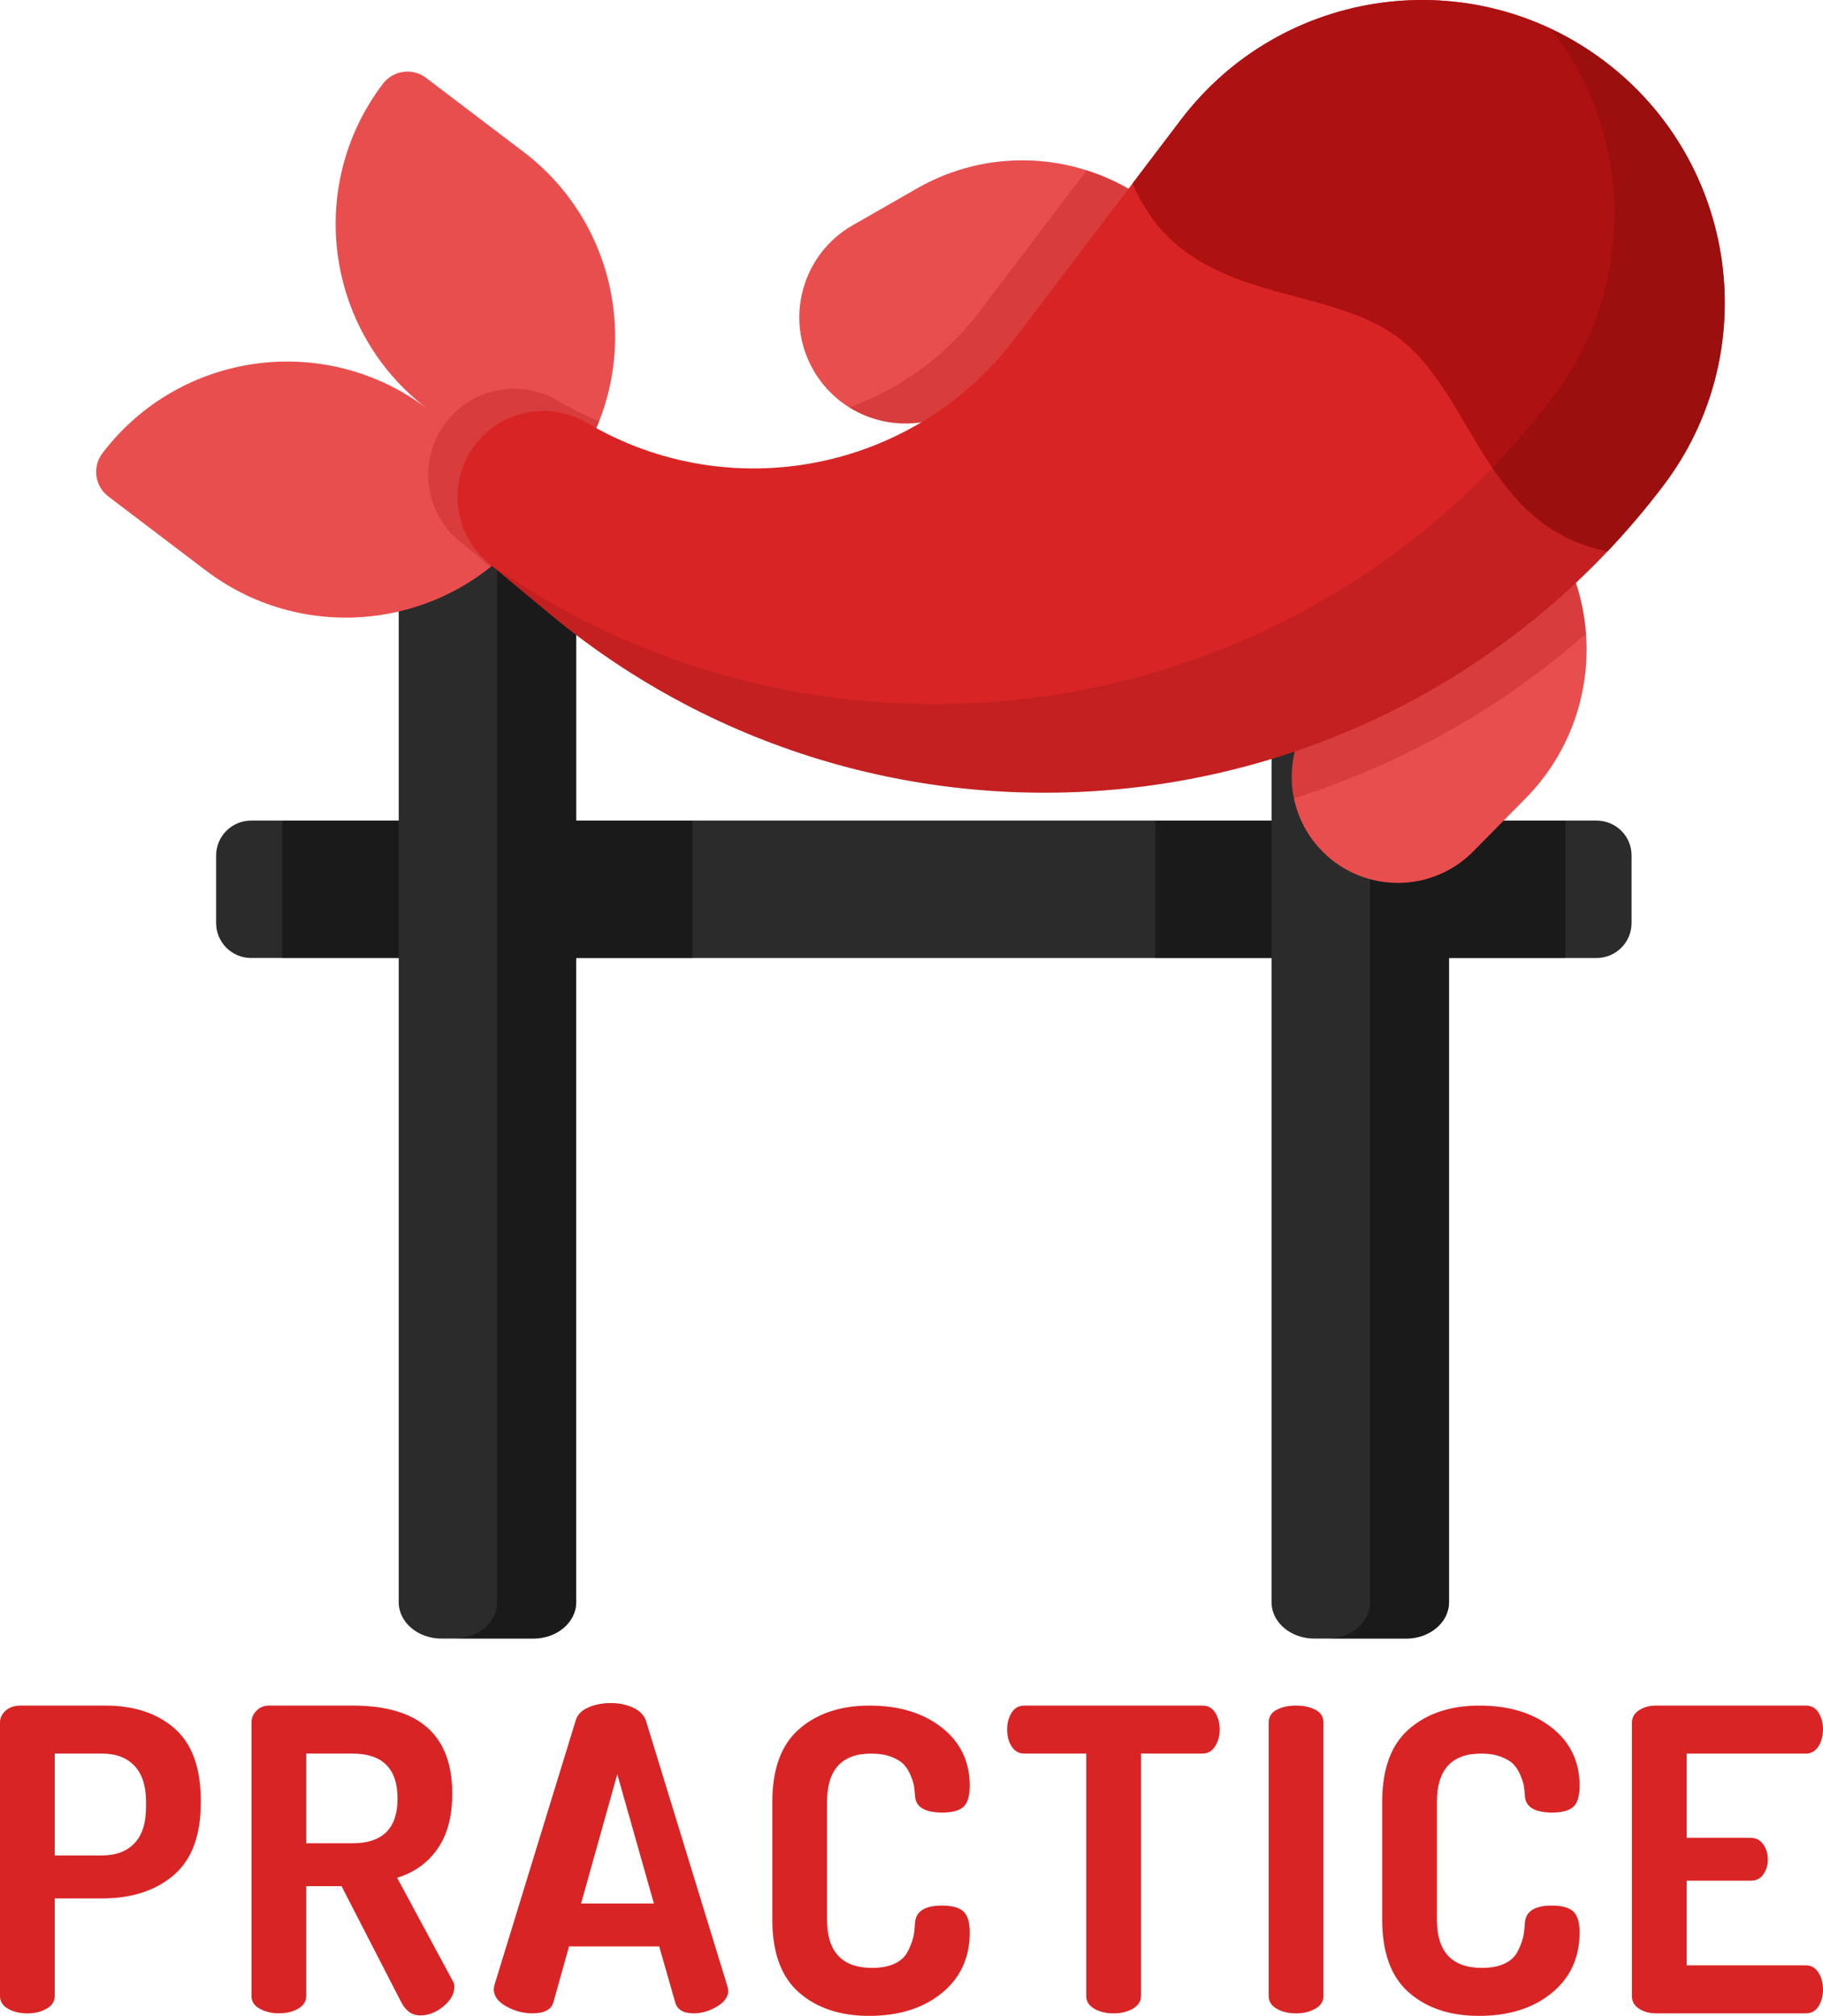 <?xml version="1.0" encoding="utf-8"?>
<!-- Generator: Adobe Illustrator 15.0.0, SVG Export Plug-In . SVG Version: 6.00 Build 0)  -->
<!DOCTYPE svg PUBLIC "-//W3C//DTD SVG 1.1//EN" "http://www.w3.org/Graphics/SVG/1.1/DTD/svg11.dtd">
<svg version="1.1" id="Capa_1" xmlns="http://www.w3.org/2000/svg" xmlns:xlink="http://www.w3.org/1999/xlink" x="0px" y="0px"
	 width="181.902px" height="201.1px" viewBox="0 0 181.902 201.1" enable-background="new 0 0 181.902 201.1" xml:space="preserve">
<g>
	<g>
		<g>
			<path fill="#2B2B2B" d="M159.319,81.863h-14.725V55.009h-17.715v26.854H57.496V41.84H39.784v40.022H25.056
				c-1.928,0-3.491,1.563-3.491,3.49v6.722c0,1.931,1.563,3.492,3.491,3.492h14.728v64.267c0,2.006,1.916,3.629,4.275,3.629h9.157
				c2.363,0,4.278-1.623,4.278-3.629V95.567h69.382v64.266c0,2.006,1.916,3.629,4.275,3.629h9.156c2.365,0,4.277-1.623,4.277-3.629
				V95.567h14.727c1.93,0,3.49-1.563,3.49-3.491v-6.722C162.811,83.427,161.248,81.863,159.319,81.863z"/>
			<rect x="28.178" y="81.865" opacity="0.4" enable-background="new    " width="11.606" height="13.705"/>
			<rect x="115.272" y="81.865" opacity="0.4" enable-background="new    " width="11.607" height="13.705"/>
			<path opacity="0.4" enable-background="new    " d="M69.101,81.865H57.495v-0.001l0,0V41.841h-7.889v33.397l0,0v84.594
				c0,2.002-1.909,3.625-4.268,3.629h7.877c2.363,0,4.278-1.623,4.278-3.629V95.569h11.605V81.865H69.101z"/>
			<path opacity="0.4" enable-background="new    " d="M156.201,81.865h-11.6l-8.01-0.001h0.123v77.97
				c0,2.002-1.91,3.623-4.271,3.629h7.879c2.363,0,4.275-1.624,4.275-3.629V95.569h11.6L156.201,81.865L156.201,81.865z"/>
		</g>
		<g>
			<g>
				<path fill="#E94E4E" d="M152.014,49.725L152.014,49.725c8.32,8.213,8.408,21.618,0.193,29.938l-5.193,5.263
					c-4.105,4.162-10.811,4.206-14.971,0.098l0,0c-4.162-4.106-4.205-10.809-0.1-14.969L152.014,49.725z"/>
				<path fill="#E94E4E" d="M120.391,26.647L120.391,26.647c-5.813-10.146-18.746-13.66-28.891-7.849l-6.418,3.675
					c-5.072,2.905-6.83,9.374-3.924,14.446l0,0c2.904,5.072,9.372,6.83,14.446,3.924L120.391,26.647z"/>
				<path fill="#E94E4E" d="M10.221,45.215L10.221,45.215c-1.027,1.353-0.764,3.282,0.589,4.31l9.714,7.375
					c10.18,7.729,24.692,5.742,32.422-4.436l3.721-4.899c7.728-10.178,5.742-24.692-4.437-32.421l-9.715-7.375
					c-1.354-1.027-3.283-0.763-4.31,0.59l0,0c-7.729,10.18-5.741,24.693,4.436,32.422C32.465,33.052,17.95,35.037,10.221,45.215z"/>
			</g>
			<g>
				<path opacity="0.3" fill="#AD1111" enable-background="new    " d="M45.821,53.951l3.138,2.606
					c1.461-1.168,2.805-2.534,3.987-4.091l3.72-4.899c1.318-1.737,2.35-3.604,3.109-5.54c-1.399-0.581-2.774-1.266-4.113-2.056
					c-3.747-2.211-8.56-1.266-11.188,2.199l0,0C41.697,45.823,42.292,51.016,45.821,53.951z"/>
				<path opacity="0.3" fill="#AD1111" enable-background="new    " d="M95.604,40.844l24.787-14.196l0,0
					c-2.744-4.793-7.082-8.104-11.961-9.652l-10.729,14.13c-3.428,4.509-7.972,7.718-12.978,9.507
					C87.927,42.632,92.098,42.852,95.604,40.844z"/>
				<path opacity="0.3" fill="#AD1111" enable-background="new    " d="M129.115,79.635c10.563-3.348,20.516-8.854,29.137-16.415
					c-0.365-4.927-2.441-9.75-6.234-13.494l-20.064,20.331C129.365,72.67,128.426,76.288,129.115,79.635z"/>
			</g>
			<path fill="#D92425" d="M117.836,11.941l-16.602,21.867c-10.032,13.21-28.365,16.813-42.65,8.383l0,0
				c-3.747-2.212-8.558-1.266-11.188,2.199l0,0c-2.774,3.656-2.181,8.848,1.351,11.781l6.048,5.025
				C88.709,89.38,139.278,83.592,165.949,48.47l0,0c10.086-13.285,7.492-32.233-5.791-42.32
				C146.873-3.938,127.926-1.345,117.836,11.941z"/>
			<path fill="#AD1111" d="M139.596,33.733c7.406,5.623,8.549,18.853,20.803,21.269c1.945-2.052,3.799-4.227,5.551-6.53l0,0
				c10.086-13.285,7.492-32.233-5.789-42.32c-13.285-10.088-32.234-7.497-42.322,5.79l-4.83,6.36
				C118.305,30.723,131.953,27.932,139.596,33.733z"/>
			<path opacity="0.1" enable-background="new    " d="M48.649,56.089c0.033,0.026,0.063,0.056,0.098,0.083l6.048,5.025
				C88.71,89.38,139.278,83.592,165.949,48.47l0,0c10.088-13.285,7.492-32.233-5.791-42.319c-1.709-1.299-3.516-2.383-5.383-3.266
				c8.156,10.538,8.605,25.622,0.158,36.742l0,0C129.52,73.103,82.381,79.931,48.649,56.089z"/>
		</g>
	</g>
	<g>
		<path fill="#D92425" d="M0,199.126v-27.302c0-0.446,0.188-0.84,0.565-1.176s0.875-0.504,1.491-0.504h8.442
			c2.883,0,5.191,0.764,6.93,2.289c1.735,1.525,2.604,3.913,2.604,7.161v0.252c0,3.276-0.903,5.685-2.71,7.224
			c-1.807,1.541-4.193,2.313-7.16,2.313H5.46v9.743c0,0.532-0.273,0.953-0.819,1.261c-0.546,0.31-1.184,0.462-1.911,0.462
			c-0.756,0-1.398-0.152-1.932-0.462C0.265,200.079,0,199.658,0,199.126z M5.46,185.097h4.704c1.398,0,2.482-0.405,3.255-1.218
			c0.77-0.813,1.154-2.018,1.154-3.612v-0.504c0-1.596-0.386-2.8-1.154-3.611c-0.771-0.813-1.855-1.219-3.255-1.219H5.46V185.097z"
			/>
		<path fill="#D92425" d="M25.094,199.126v-27.302c0-0.446,0.168-0.84,0.504-1.176s0.756-0.504,1.26-0.504h8.316
			c6.636,0,9.954,2.928,9.954,8.778c0,2.296-0.498,4.146-1.491,5.544c-0.994,1.399-2.331,2.352-4.011,2.854l5.502,10.205
			c0.14,0.168,0.21,0.395,0.21,0.672c0,0.701-0.364,1.354-1.092,1.953c-0.729,0.604-1.498,0.903-2.312,0.903
			c-0.812,0-1.44-0.435-1.89-1.302l-5.964-11.592h-3.527v10.961c0,0.532-0.267,0.952-0.798,1.261
			c-0.532,0.31-1.176,0.462-1.932,0.462c-0.729,0-1.365-0.152-1.911-0.462C25.368,200.079,25.094,199.658,25.094,199.126z
			 M30.554,183.88h4.62c2.996,0,4.494-1.484,4.494-4.452c0-2.996-1.499-4.494-4.494-4.494h-4.62V183.88z"/>
		<path fill="#D92425" d="M49.267,198.424c0-0.062,0.028-0.21,0.084-0.449l8.114-26.416c0.168-0.529,0.581-0.938,1.239-1.229
			c0.657-0.291,1.405-0.438,2.247-0.438c0.84,0,1.596,0.161,2.269,0.483c0.672,0.321,1.092,0.774,1.26,1.362l8.105,26.418
			c0.056,0.227,0.084,0.364,0.084,0.423c0,0.614-0.378,1.146-1.134,1.596c-0.757,0.447-1.526,0.672-2.312,0.672
			c-1.036,0-1.651-0.363-1.849-1.092l-1.597-5.586h-8.998l-1.564,5.589c-0.222,0.726-0.915,1.089-2.082,1.089
			c-0.915,0-1.789-0.23-2.621-0.695C49.682,199.688,49.267,199.113,49.267,198.424z M57.982,189.885h7.265l-3.654-12.896
			L57.982,189.885z"/>
		<path fill="#D92425" d="M77.063,191.481v-11.718c0-3.305,0.896-5.732,2.688-7.287c1.791-1.554,4.13-2.331,7.014-2.331
			c2.94,0,5.34,0.729,7.204,2.186c1.861,1.457,2.793,3.389,2.793,5.797c0,1.035-0.211,1.742-0.631,2.121
			c-0.42,0.377-1.119,0.564-2.1,0.564c-1.793,0-2.703-0.573-2.73-1.722c-0.028-0.363-0.063-0.68-0.104-0.945
			c-0.042-0.266-0.153-0.615-0.337-1.05c-0.183-0.435-0.413-0.798-0.691-1.092c-0.28-0.294-0.7-0.546-1.26-0.757
			c-0.563-0.209-1.221-0.314-1.977-0.314c-2.938,0-4.41,1.609-4.41,4.83v11.718c0,3.223,1.498,4.83,4.494,4.83
			c0.896,0,1.646-0.14,2.247-0.42c0.604-0.278,1.036-0.679,1.302-1.196c0.269-0.519,0.448-0.979,0.548-1.387
			c0.099-0.404,0.159-0.902,0.188-1.491c0.083-1.146,0.98-1.722,2.689-1.722c0.979,0,1.686,0.188,2.121,0.566
			c0.434,0.379,0.65,1.086,0.65,2.12c0,2.521-0.932,4.535-2.793,6.05c-1.863,1.512-4.28,2.268-7.248,2.268
			c-2.884,0-5.215-0.777-6.993-2.331C77.952,197.215,77.063,194.785,77.063,191.481z"/>
		<path fill="#D92425" d="M100.496,172.519c0-0.628,0.146-1.18,0.439-1.656c0.295-0.479,0.723-0.718,1.281-0.718h17.766
			c0.563,0,0.986,0.239,1.281,0.718s0.441,1.028,0.441,1.656c0,0.654-0.154,1.221-0.463,1.698c-0.311,0.477-0.73,0.716-1.262,0.716
			h-6.131v24.184c0,0.535-0.271,0.957-0.82,1.269c-0.545,0.311-1.184,0.464-1.908,0.464c-0.758,0-1.4-0.153-1.934-0.464
			c-0.533-0.312-0.799-0.73-0.799-1.269v-24.184h-6.174c-0.533,0-0.953-0.229-1.26-0.695
			C100.649,173.774,100.496,173.204,100.496,172.519z"/>
		<path fill="#D92425" d="M126.59,199.126v-27.302c0-0.56,0.266-0.979,0.799-1.26c0.531-0.279,1.176-0.42,1.934-0.42
			s1.396,0.142,1.934,0.42c0.531,0.28,0.799,0.7,0.799,1.26v27.302c0,0.532-0.273,0.953-0.82,1.261
			c-0.545,0.31-1.184,0.462-1.91,0.462c-0.756,0-1.4-0.152-1.932-0.462C126.856,200.079,126.59,199.658,126.59,199.126z"/>
		<path fill="#D92425" d="M137.916,191.481v-11.718c0-3.305,0.896-5.732,2.689-7.287c1.791-1.554,4.129-2.331,7.014-2.331
			c2.939,0,5.34,0.729,7.203,2.186c1.861,1.457,2.793,3.389,2.793,5.797c0,1.035-0.211,1.742-0.631,2.121
			c-0.42,0.377-1.119,0.564-2.1,0.564c-1.793,0-2.703-0.573-2.73-1.722c-0.027-0.363-0.063-0.68-0.104-0.945
			c-0.043-0.266-0.154-0.615-0.336-1.05c-0.186-0.435-0.414-0.798-0.693-1.092c-0.281-0.294-0.701-0.546-1.26-0.757
			c-0.561-0.209-1.219-0.314-1.975-0.314c-2.939,0-4.41,1.609-4.41,4.83v11.718c0,3.223,1.498,4.83,4.494,4.83
			c0.895,0,1.645-0.14,2.246-0.42c0.602-0.278,1.033-0.679,1.303-1.196c0.266-0.519,0.447-0.979,0.547-1.387
			c0.098-0.404,0.16-0.902,0.188-1.491c0.084-1.146,0.98-1.722,2.689-1.722c0.979,0,1.686,0.188,2.121,0.566
			c0.434,0.379,0.648,1.086,0.648,2.12c0,2.521-0.934,4.535-2.793,6.05c-1.861,1.512-4.275,2.268-7.244,2.268
			c-2.887,0-5.219-0.777-6.992-2.331C138.805,197.215,137.916,194.785,137.916,191.481z"/>
		<path fill="#D92425" d="M162.834,199.126v-27.259c0-0.53,0.238-0.95,0.715-1.261c0.477-0.308,1.035-0.462,1.68-0.462h14.953
			c0.563,0,0.986,0.238,1.281,0.714c0.293,0.479,0.439,1.022,0.439,1.641c0,0.672-0.154,1.246-0.461,1.722
			c-0.309,0.478-0.729,0.714-1.26,0.714h-11.887v8.4h6.385c0.531,0,0.951,0.217,1.26,0.648c0.307,0.436,0.461,0.945,0.461,1.533
			c0,0.532-0.146,1.017-0.441,1.449c-0.293,0.435-0.721,0.648-1.279,0.648h-6.385v8.442h11.887c0.531,0,0.951,0.238,1.26,0.714
			c0.311,0.478,0.461,1.051,0.461,1.724c0,0.616-0.145,1.161-0.438,1.639c-0.295,0.477-0.723,0.714-1.281,0.714h-14.953
			c-0.645,0-1.203-0.153-1.68-0.462C163.074,200.079,162.834,199.658,162.834,199.126z"/>
	</g>
</g>
</svg>
